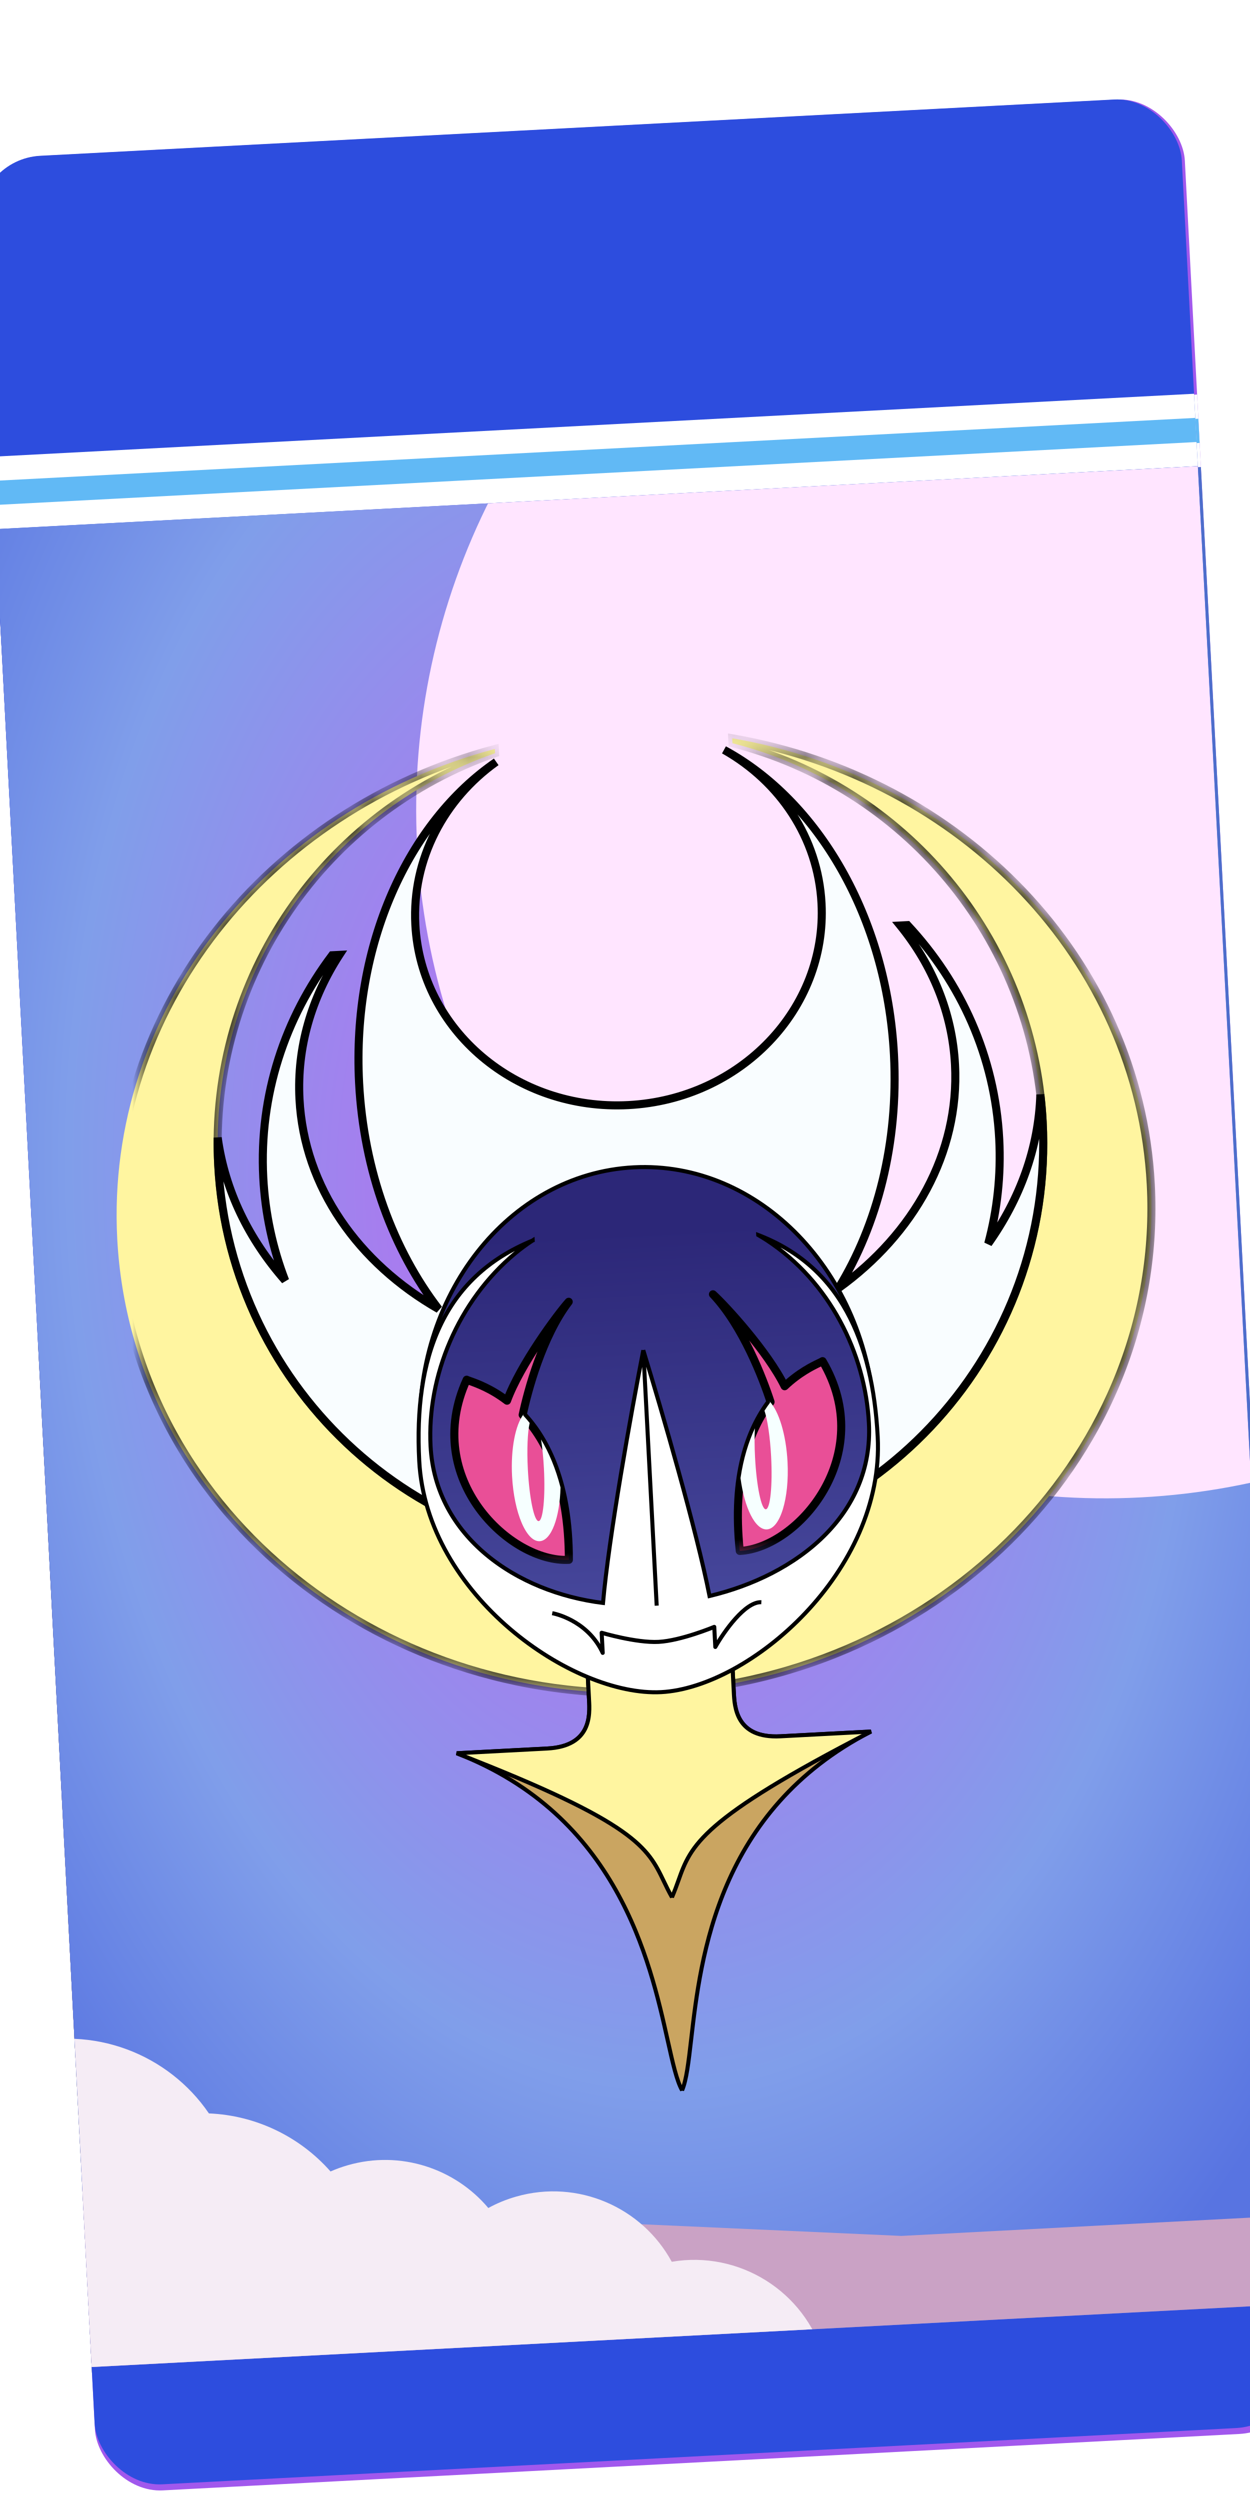 <svg width="52" height="104" viewBox="0 0 52 104" fill="none" xmlns="http://www.w3.org/2000/svg">
<g clip-path="url(#clip0_40001101_50820)">
<g filter="url(#filter0_d_40001101_50820)">
<rect x="-7" y="10.629" width="50.218" height="97.245" rx="2.687" transform="rotate(-3 -7 10.629)" fill="#A158ED"/>
<rect x="-6.35" y="23.041" width="50.218" height="3.023" transform="rotate(-3 -6.35 23.041)" fill="white"/>
<rect x="-6.297" y="24.047" width="50.218" height="1.008" transform="rotate(-3 -6.297 24.047)" fill="#61B9F5"/>
<rect x="-6.192" y="26.059" width="50.218" height="76.754" transform="rotate(-3 -6.192 26.059)" fill="#4D6ECB"/>
<path d="M-4.416 59.94L46.529 72.49L47.513 91.275L-2.636 93.903L-4.416 59.94Z" fill="#65612E"/>
<path d="M13.57 88.345C5.525 87.017 -1.116 81.378 -3.432 78.725L-2.175 102.709L47.974 100.081L47.13 83.979C39.296 85.988 21.615 89.672 13.57 88.345Z" fill="#CDB389"/>
<path d="M12.151 61.35C11.007 60.014 11.949 57.495 12.186 55.871C12.554 54.026 12.073 53.73 11.984 52.016C11.894 50.303 9.353 46.892 7.437 45.167C5.521 43.441 5.014 41.965 6.237 40.719C7.46 39.474 12.774 44.565 14.578 46.188C16.381 47.812 17.542 47.429 19.651 46.674C21.759 45.919 20.644 41.038 20.548 39.217C20.453 37.397 20.047 35.807 21.857 35.498C23.666 35.188 24.212 39.455 25.271 43.266C26.33 47.076 27.716 48.936 28.634 50.069C29.553 51.203 29.181 52.296 29.011 53.164C28.842 54.032 29.146 55.734 29.416 56.794C29.687 57.854 30.053 58.694 30.554 60.063C31.056 61.433 31.585 61.298 32.273 62.121C32.96 62.944 32.577 63.824 32.391 64.37C32.205 64.917 31.714 65.802 31.325 66.574C30.936 67.346 30.428 67.909 30.254 68.67C30.079 69.431 29.047 70.237 28.19 70.282C27.334 70.327 26.387 70.699 25.236 71.296C24.087 71.893 21.635 70.196 21.297 69.891C20.959 69.587 16.417 64.885 15.515 64.073C14.613 63.261 13.295 62.686 12.151 61.35Z" fill="#F29600" stroke="black" stroke-width="0.336"/>
<path d="M19.098 65.913C17.995 65.719 17.187 64.752 15.365 63.67L15.373 63.838L19.014 67.515L20.607 69.03L21.763 70.23L23.237 71.078L24.936 71.41L26.088 70.929L27.408 70.439L28.825 70.197L29.88 69.469L30.335 68.52L29.999 68.537L30.71 67.659L32.322 64.716L32.658 63.1L32.27 62.112L31.563 61.476L30.849 60.672L30.262 59.105L29.393 56.965L29.089 54.374L29.032 53.283L29.266 51.337L28.882 50.432L27.435 48.49L26.134 46.119L25.375 42.88L23.862 38.081L23.179 36.267C22.173 34.722 20.468 35.888 20.517 36.827C20.578 38.001 20.68 38.332 20.552 39.096C20.424 39.859 21.094 43.02 21.142 43.942C21.191 44.865 20.727 45.646 20.418 46.167L20.418 46.167C19.861 47.105 18.537 47.19 18.118 47.212C17.783 47.23 16.697 47.371 16.194 47.397C16.395 47.499 16.834 47.734 16.975 47.861C17.151 48.02 19.283 48.581 20.475 48.855C21.666 49.129 24.928 48.789 25.713 49.337C26.499 49.884 27.968 52.246 28.039 53.588C28.109 54.93 28.921 57.578 29.04 58.245C29.159 58.911 29.555 60.067 30.389 61.537C31.223 63.007 31.131 62.844 30.499 63.634C29.868 64.424 29.126 64.715 28.323 65.43C27.519 66.145 26.703 65.01 25.772 64.891C24.841 64.771 24.699 65.283 24.13 65.65C23.56 66.016 23.105 66.965 22.338 66.753C21.57 66.54 20.201 66.108 19.098 65.913Z" fill="#D7890A"/>
<path d="M12.151 61.35C11.007 60.014 11.949 57.495 12.186 55.871C12.554 54.026 12.073 53.73 11.984 52.016C11.894 50.303 9.353 46.892 7.437 45.167C5.521 43.441 5.014 41.965 6.237 40.719C7.46 39.474 12.774 44.565 14.578 46.188C16.381 47.812 17.542 47.429 19.651 46.674C21.759 45.919 20.644 41.038 20.548 39.217C20.453 37.397 20.047 35.807 21.857 35.498C23.666 35.188 24.212 39.455 25.271 43.266C26.33 47.076 27.716 48.936 28.634 50.069C29.553 51.203 29.181 52.296 29.011 53.164C28.842 54.032 29.146 55.734 29.416 56.794C29.687 57.854 30.053 58.694 30.554 60.063C31.056 61.433 31.585 61.298 32.273 62.121C32.96 62.944 32.577 63.824 32.391 64.37C32.205 64.917 31.714 65.802 31.325 66.574C30.936 67.346 30.428 67.909 30.254 68.67C30.079 69.431 29.047 70.237 28.19 70.282C27.334 70.327 26.387 70.699 25.236 71.296C24.087 71.893 21.635 70.196 21.297 69.891C20.959 69.587 16.417 64.885 15.515 64.073C14.613 63.261 13.295 62.686 12.151 61.35Z" stroke="black" stroke-width="0.336"/>
<path d="M15.591 46.887C16.149 47.287 16.718 47.901 17.146 47.879C17.575 47.857 19.012 48.64 19.801 49.351" stroke="black" stroke-width="0.336"/>
<path d="M20.996 68.082C21.035 68.832 21.554 68.482 21.757 68.257L21.981 67.923C21.806 67.64 21.615 67.319 21.368 66.989C21.225 66.796 21.035 66.588 20.817 66.373C20.864 66.693 20.965 67.482 20.996 68.082Z" fill="white"/>
<path d="M23.344 55.502C23.532 55.671 23.894 56.16 23.839 56.764M22.537 60.591C22.902 60.143 23.642 58.922 23.67 57.632M27.092 57.346C27.039 57.026 26.99 56.234 27.216 55.621M23.894 65.997C24.193 65.552 24.802 64.876 25.337 64.847C25.872 64.819 26.194 64.803 26.526 65C26.859 65.197 27.293 65.282 27.721 65.26C28.064 65.242 28.428 65.079 28.567 65M25.134 67.113C25.199 67.002 25.395 66.777 25.652 66.764C25.974 66.747 26.306 66.945 26.419 67.046M30.534 65.649L31.549 64.522M15.136 60.764C15.175 61.514 15.135 62.805 16.009 63.081C16.883 63.358 17.311 63.335 18.1 64.046C18.726 64.609 19.98 65.546 20.817 66.373M30.64 67.684C30.139 68.355 29.428 69.143 28.797 69.391C28.165 69.639 27.382 69.036 26.723 68.748C26.063 68.461 25.545 68.81 25.009 68.838C24.474 68.866 23.628 69.125 22.974 68.945C22.553 68.828 22.296 68.436 21.981 67.923M20.817 66.373C21.035 66.588 21.225 66.796 21.368 66.989C21.615 67.319 21.806 67.64 21.981 67.923M20.817 66.373C20.864 66.693 20.965 67.482 20.996 68.082C21.035 68.832 21.554 68.482 21.757 68.257L21.981 67.923" stroke="black" stroke-width="0.336"/>
<path d="M16.033 55.348C16.435 55.506 17.574 56.062 18.913 57.022C20.587 58.223 21.274 59.046 21.99 60.405" stroke="black" stroke-width="0.336"/>
<path d="M16.252 55.443L16.437 58.977C17.006 59.592 20.36 60.061 21.752 59.988C20.157 57.408 17.421 55.883 16.252 55.443Z" fill="white" stroke="black" stroke-width="0.336"/>
<path d="M19.168 59.801C18.356 59.07 18.214 57.309 18.244 56.52C20.106 57.625 21.361 59.292 21.755 59.987C21.073 59.952 19.601 59.864 19.168 59.801Z" fill="#008086" stroke="black" stroke-width="0.336"/>
<circle cx="19.403" cy="58.177" r="0.536" transform="rotate(-3 19.403 58.177)" fill="white"/>
<circle cx="19.752" cy="58.697" r="0.643" transform="rotate(-3 19.752 58.697)" fill="black"/>
<path d="M27.73 57.205C27.662 57.552 27.769 58.635 27.831 59.133C28.638 58.145 29.092 57.241 29.218 56.912L28.959 54.026C28.578 54.941 27.797 56.858 27.73 57.205Z" fill="white" stroke="black" stroke-width="0.336"/>
<path d="M28.731 57.904C28.844 56.781 28.613 55.655 28.484 55.232L27.728 57.205L27.745 57.526L27.835 59.24C28.002 59.016 28.415 58.436 28.731 57.904Z" fill="#008086" stroke="black" stroke-width="0.336"/>
<path d="M28.287 57.605C28.3 57.862 27.943 57.874 27.763 57.848L27.723 57.098C27.785 56.916 27.952 56.549 28.124 56.54C28.338 56.529 28.27 57.284 28.287 57.605Z" fill="black" stroke="black" stroke-width="0.336"/>
<rect x="-7" y="10.621" width="50.092" height="97" rx="2.68" transform="rotate(-3 -7 10.621)" fill="#2D4DDE"/>
<rect x="-6.352" y="23.002" width="50.092" height="3.016" transform="rotate(-3 -6.352 23.002)" fill="white"/>
<rect x="-6.299" y="24.006" width="50.092" height="1.005" transform="rotate(-3 -6.299 24.006)" fill="#61B9F5"/>
<g clip-path="url(#clip1_40001101_50820)">
<rect x="-6.193" y="26.012" width="50.092" height="76.561" transform="rotate(-3 -6.193 26.012)" fill="url(#paint0_radial_40001101_50820)"/>
<path d="M8.21 95.969L-3.245 95.069L-2.762 104.289L-2.452 110.198L30.41 112.589L49.676 102.939L49.317 96.08L31.499 97.014L8.21 95.969Z" fill="#CAA2C5"/>
<path fill-rule="evenodd" clip-rule="evenodd" d="M-8.948 100.126C-9.427 99.469 -9.801 98.718 -10.038 97.891C-11.12 94.111 -8.933 90.169 -5.153 89.086C-2.124 88.219 1.008 89.45 2.691 91.918C4.643 91.998 6.474 92.883 7.75 94.333C7.982 94.231 8.223 94.143 8.473 94.072C10.668 93.443 12.933 94.213 14.314 95.853C14.673 95.656 15.06 95.496 15.47 95.379C18.046 94.641 20.718 95.829 21.945 98.09C24.73 97.614 27.485 99.301 28.28 102.079C29.134 105.059 27.41 108.166 24.43 109.019C22.944 109.445 21.427 109.23 20.173 108.538C17.175 110.447 12.829 112.341 7.841 113.77C-2.165 116.636 -10.969 116.543 -11.823 113.564C-12.2 112.247 -10.961 110.586 -8.597 108.896C-11.484 108.668 -13.476 107.792 -13.898 106.316C-14.42 104.494 -12.427 102.179 -8.948 100.126Z" fill="#F5ECF5"/>
<g filter="url(#filter1_d_40001101_50820)">
<circle cx="39.961" cy="36.008" r="28.648" transform="rotate(-3 39.961 36.008)" fill="#FFE5FF"/>
</g>
<mask id="path-28-inside-1_40001101_50820" fill="white">
<path fill-rule="evenodd" clip-rule="evenodd" d="M14.586 35.156C5.113 37.675 -1.621 46.014 -1.123 55.532C-0.544 66.574 9.55 75.02 21.423 74.398C33.296 73.776 42.452 64.32 41.874 53.279C41.381 43.873 33.982 36.349 24.46 34.712L24.471 34.918C31.564 36.724 36.972 42.969 37.375 50.663C37.871 60.133 30.596 68.213 21.125 68.71C11.655 69.206 3.575 61.931 3.078 52.46C2.669 44.644 7.552 37.775 14.595 35.334L14.586 35.156Z"/>
</mask>
<path fill-rule="evenodd" clip-rule="evenodd" d="M14.586 35.156C5.113 37.675 -1.621 46.014 -1.123 55.532C-0.544 66.574 9.55 75.02 21.423 74.398C33.296 73.776 42.452 64.32 41.874 53.279C41.381 43.873 33.982 36.349 24.46 34.712L24.471 34.918C31.564 36.724 36.972 42.969 37.375 50.663C37.871 60.133 30.596 68.213 21.125 68.71C11.655 69.206 3.575 61.931 3.078 52.46C2.669 44.644 7.552 37.775 14.595 35.334L14.586 35.156Z" fill="#FFF5A0"/>
<path d="M14.586 35.156L14.753 35.148L14.742 34.941L14.543 34.995L14.586 35.156ZM24.46 34.712L24.489 34.547L24.282 34.512L24.293 34.721L24.46 34.712ZM24.471 34.918L24.304 34.926L24.31 35.05L24.43 35.08L24.471 34.918ZM14.595 35.334L14.65 35.493L14.769 35.452L14.762 35.326L14.595 35.334ZM-0.955 55.523C-1.449 46.094 5.223 37.819 14.629 35.318L14.543 34.995C5.003 37.531 -1.793 45.935 -1.29 55.541L-0.955 55.523ZM21.415 74.231C9.622 74.849 -0.382 66.461 -0.955 55.523L-1.29 55.541C-0.706 66.686 9.478 75.192 21.432 74.565L21.415 74.231ZM41.706 53.288C42.28 64.225 33.207 73.613 21.415 74.231L21.432 74.565C33.386 73.939 42.625 64.415 42.041 53.27L41.706 53.288ZM24.432 34.877C33.886 36.503 41.218 43.969 41.706 53.288L42.041 53.27C41.543 43.776 34.078 36.196 24.489 34.547L24.432 34.877ZM24.293 34.721L24.304 34.926L24.638 34.909L24.628 34.703L24.293 34.721ZM37.542 50.654C37.135 42.885 31.674 36.579 24.512 34.755L24.43 35.08C31.453 36.869 36.808 43.053 37.208 50.671L37.542 50.654ZM21.134 68.877C30.697 68.376 38.043 60.217 37.542 50.654L37.208 50.671C37.699 60.05 30.495 68.051 21.116 68.542L21.134 68.877ZM2.911 52.469C3.412 62.032 11.571 69.378 21.134 68.877L21.116 68.542C11.738 69.034 3.737 61.83 3.246 52.451L2.911 52.469ZM14.54 35.176C7.429 37.64 2.497 44.576 2.911 52.469L3.246 52.451C2.84 44.712 7.676 37.909 14.65 35.493L14.54 35.176ZM14.762 35.326L14.753 35.148L14.418 35.165L14.428 35.343L14.762 35.326Z" fill="black" mask="url(#path-28-inside-1_40001101_50820)"/>
<mask id="path-30-outside-2_40001101_50820" maskUnits="userSpaceOnUse" x="1.182" y="33.511" width="37.782" height="36.836" fill="black">
<rect fill="white" x="1.182" y="33.511" width="37.782" height="36.836"/>
<path fill-rule="evenodd" clip-rule="evenodd" d="M20.143 49.971C24.809 49.727 28.405 45.971 28.175 41.582C28.032 38.844 26.433 36.507 24.118 35.195C28.015 37.298 30.888 42.127 31.19 47.883C31.382 51.552 30.495 54.956 28.88 57.59C32.007 55.34 33.921 51.965 33.728 48.293C33.615 46.135 32.789 44.155 31.448 42.501L31.754 42.485C33.974 44.864 35.388 47.953 35.568 51.384C35.647 52.887 35.483 54.349 35.11 55.736C36.432 53.874 37.209 51.76 37.279 49.534C37.323 49.907 37.355 50.283 37.375 50.662C37.871 60.133 30.596 68.213 21.125 68.709C11.654 69.206 3.574 61.931 3.078 52.46C3.058 52.08 3.051 51.702 3.056 51.327C3.358 53.534 4.353 55.557 5.863 57.271C5.346 55.93 5.031 54.492 4.952 52.989C4.772 49.557 5.856 46.337 7.815 43.74L8.121 43.724C6.96 45.508 6.345 47.564 6.458 49.722C6.651 53.393 8.906 56.549 12.249 58.46C10.368 56.01 9.131 52.718 8.939 49.049C8.637 43.295 10.989 38.193 14.642 35.694C12.478 37.24 11.134 39.731 11.278 42.467C11.508 46.856 15.477 50.216 20.143 49.971Z"/>
</mask>
<path fill-rule="evenodd" clip-rule="evenodd" d="M20.143 49.971C24.809 49.727 28.405 45.971 28.175 41.582C28.032 38.844 26.433 36.507 24.118 35.195C28.015 37.298 30.888 42.127 31.19 47.883C31.382 51.552 30.495 54.956 28.88 57.59C32.007 55.34 33.921 51.965 33.728 48.293C33.615 46.135 32.789 44.155 31.448 42.501L31.754 42.485C33.974 44.864 35.388 47.953 35.568 51.384C35.647 52.887 35.483 54.349 35.11 55.736C36.432 53.874 37.209 51.76 37.279 49.534C37.323 49.907 37.355 50.283 37.375 50.662C37.871 60.133 30.596 68.213 21.125 68.709C11.654 69.206 3.574 61.931 3.078 52.46C3.058 52.08 3.051 51.702 3.056 51.327C3.358 53.534 4.353 55.557 5.863 57.271C5.346 55.93 5.031 54.492 4.952 52.989C4.772 49.557 5.856 46.337 7.815 43.74L8.121 43.724C6.96 45.508 6.345 47.564 6.458 49.722C6.651 53.393 8.906 56.549 12.249 58.46C10.368 56.01 9.131 52.718 8.939 49.049C8.637 43.295 10.989 38.193 14.642 35.694C12.478 37.24 11.134 39.731 11.278 42.467C11.508 46.856 15.477 50.216 20.143 49.971Z" fill="#F9FDFF"/>
<path d="M24.118 35.195L24.198 35.047L24.036 35.341L24.118 35.195ZM28.88 57.59L28.737 57.502L28.978 57.726L28.88 57.59ZM31.448 42.501L31.439 42.334L31.11 42.351L31.318 42.607L31.448 42.501ZM31.754 42.485L31.876 42.371L31.823 42.314L31.745 42.318L31.754 42.485ZM35.11 55.736L34.948 55.693L35.246 55.833L35.11 55.736ZM37.279 49.534L37.445 49.515L37.111 49.529L37.279 49.534ZM3.056 51.327L3.222 51.304L2.888 51.325L3.056 51.327ZM5.863 57.271L5.737 57.382L6.02 57.211L5.863 57.271ZM7.815 43.74L7.806 43.572L7.728 43.576L7.681 43.639L7.815 43.74ZM8.121 43.724L8.261 43.815L8.441 43.539L8.112 43.556L8.121 43.724ZM12.249 58.46L12.166 58.605L12.382 58.358L12.249 58.46ZM14.642 35.694L14.739 35.83L14.547 35.556L14.642 35.694ZM28.008 41.59C28.233 45.877 24.718 49.564 20.134 49.804L20.152 50.139C24.901 49.89 28.578 46.064 28.343 41.573L28.008 41.59ZM24.036 35.341C26.306 36.627 27.868 38.915 28.008 41.59L28.343 41.573C28.196 38.773 26.561 36.386 24.201 35.049L24.036 35.341ZM31.357 47.874C31.053 42.073 28.156 37.184 24.198 35.047L24.039 35.342C27.873 37.412 30.723 42.181 31.022 47.891L31.357 47.874ZM29.023 57.677C30.657 55.013 31.551 51.575 31.357 47.874L31.022 47.891C31.213 51.529 30.334 54.9 28.737 57.502L29.023 57.677ZM33.561 48.302C33.75 51.907 31.872 55.231 28.782 57.454L28.978 57.726C32.142 55.449 34.092 52.024 33.896 48.285L33.561 48.302ZM31.318 42.607C32.639 44.235 33.45 46.182 33.561 48.302L33.896 48.285C33.781 46.088 32.94 44.074 31.578 42.395L31.318 42.607ZM31.745 42.318L31.439 42.334L31.457 42.668L31.763 42.652L31.745 42.318ZM35.735 51.376C35.553 47.902 34.121 44.777 31.876 42.371L31.631 42.599C33.826 44.951 35.223 48.003 35.401 51.393L35.735 51.376ZM35.272 55.78C35.649 54.376 35.815 52.896 35.735 51.376L35.401 51.393C35.478 52.878 35.317 54.322 34.948 55.693L35.272 55.78ZM37.111 49.529C37.043 51.718 36.278 53.8 34.973 55.639L35.246 55.833C36.585 53.947 37.375 51.801 37.446 49.539L37.111 49.529ZM37.542 50.654C37.522 50.27 37.489 49.891 37.445 49.515L37.112 49.554C37.156 49.922 37.188 50.295 37.207 50.671L37.542 50.654ZM21.134 68.877C30.697 68.376 38.043 60.217 37.542 50.654L37.207 50.671C37.699 60.05 30.495 68.051 21.116 68.542L21.134 68.877ZM2.911 52.469C3.412 62.032 11.571 69.378 21.134 68.877L21.116 68.542C11.738 69.034 3.737 61.829 3.245 52.451L2.911 52.469ZM2.888 51.325C2.883 51.703 2.891 52.085 2.911 52.469L3.245 52.451C3.226 52.075 3.218 51.7 3.223 51.329L2.888 51.325ZM5.989 57.161C4.497 55.468 3.519 53.475 3.222 51.304L2.89 51.349C3.197 53.593 4.208 55.645 5.737 57.382L5.989 57.161ZM4.785 52.998C4.864 54.519 5.184 55.974 5.707 57.332L6.02 57.211C5.509 55.886 5.197 54.466 5.119 52.98L4.785 52.998ZM7.681 43.639C5.7 46.266 4.603 49.524 4.785 52.998L5.119 52.98C4.942 49.59 6.012 46.409 7.948 43.84L7.681 43.639ZM8.112 43.556L7.806 43.572L7.823 43.907L8.13 43.891L8.112 43.556ZM6.626 49.714C6.514 47.594 7.118 45.573 8.261 43.815L7.98 43.632C6.802 45.444 6.176 47.535 6.291 49.731L6.626 49.714ZM12.332 58.314C9.028 56.426 6.814 53.317 6.626 49.714L6.291 49.731C6.487 53.469 8.783 56.672 12.166 58.605L12.332 58.314ZM8.771 49.057C8.965 52.758 10.213 56.083 12.116 58.562L12.382 58.358C10.523 55.937 9.297 52.677 9.106 49.04L8.771 49.057ZM14.547 35.556C10.836 38.095 8.467 43.258 8.771 49.057L9.106 49.04C8.807 43.332 11.141 38.292 14.736 35.832L14.547 35.556ZM11.445 42.459C11.305 39.785 12.618 37.347 14.739 35.83L14.544 35.557C12.339 37.134 10.964 39.677 11.111 42.476L11.445 42.459ZM20.134 49.804C15.551 50.044 11.67 46.745 11.445 42.459L11.111 42.476C11.346 46.967 15.403 50.388 20.152 50.139L20.134 49.804Z" fill="black" mask="url(#path-30-outside-2_40001101_50820)"/>
<path fill-rule="evenodd" clip-rule="evenodd" d="M21.415 72.636L21.415 72.636L24.426 72.478L24.523 74.319C24.524 74.341 24.525 74.365 24.526 74.389C24.555 75.011 24.618 76.327 26.468 76.23L30.232 76.033C23.855 79.314 23.148 85.418 22.753 88.835C22.642 89.794 22.555 90.542 22.375 90.956L22.375 90.956C22.375 90.956 22.375 90.956 22.375 90.956C22.375 90.956 22.375 90.956 22.375 90.956L22.375 90.956C22.152 90.563 21.988 89.829 21.777 88.886C21.027 85.529 19.686 79.533 13.001 76.936L16.765 76.739C18.615 76.642 18.54 75.326 18.504 74.705C18.502 74.68 18.501 74.657 18.5 74.635L18.403 72.794L21.415 72.636Z" fill="#CAA561"/>
<path d="M21.415 72.636L21.41 72.553L21.327 72.557L21.331 72.641L21.415 72.636ZM21.415 72.636L21.419 72.72L21.503 72.716L21.498 72.632L21.415 72.636ZM24.426 72.478L24.51 72.474L24.505 72.391L24.422 72.395L24.426 72.478ZM24.526 74.389L24.442 74.393L24.442 74.393L24.526 74.389ZM30.232 76.033L30.271 76.107L30.228 75.949L30.232 76.033ZM22.753 88.835L22.836 88.845L22.753 88.835ZM22.375 90.956L22.298 90.922L22.29 90.94L22.291 90.96L22.375 90.956ZM22.375 90.956L22.302 90.997L22.459 90.951L22.375 90.956ZM22.375 90.956L22.448 90.914L22.365 90.769L22.298 90.922L22.375 90.956ZM22.375 90.956L22.291 90.96L22.452 90.989L22.375 90.956ZM22.375 90.956L22.459 90.951L22.457 90.931L22.448 90.914L22.375 90.956ZM21.777 88.886L21.696 88.905L21.777 88.886ZM13.001 76.936L12.996 76.852L12.97 77.014L13.001 76.936ZM18.504 74.705L18.42 74.71L18.42 74.71L18.504 74.705ZM18.403 72.794L18.399 72.71L18.315 72.715L18.32 72.799L18.403 72.794ZM21.331 72.641L21.331 72.641L21.498 72.632L21.498 72.632L21.331 72.641ZM24.422 72.395L21.41 72.553L21.419 72.72L24.43 72.562L24.422 72.395ZM24.606 74.314L24.51 72.474L24.343 72.483L24.439 74.323L24.606 74.314ZM24.61 74.385C24.609 74.361 24.607 74.337 24.606 74.314L24.439 74.323C24.44 74.345 24.441 74.369 24.442 74.393L24.61 74.385ZM26.464 76.146C25.561 76.194 25.116 75.898 24.885 75.534C24.648 75.161 24.625 74.699 24.61 74.385L24.442 74.393C24.457 74.701 24.479 75.208 24.743 75.624C25.014 76.05 25.524 76.363 26.473 76.314L26.464 76.146ZM30.228 75.949L26.464 76.146L26.473 76.314L30.237 76.116L30.228 75.949ZM22.836 88.845C23.232 85.427 23.936 79.367 30.271 76.107L30.194 75.958C23.774 79.262 23.065 85.41 22.67 88.826L22.836 88.845ZM22.452 90.989C22.546 90.772 22.614 90.473 22.673 90.113C22.731 89.753 22.781 89.324 22.836 88.845L22.67 88.826C22.614 89.306 22.565 89.73 22.507 90.087C22.449 90.444 22.384 90.725 22.298 90.922L22.452 90.989ZM22.291 90.96L22.291 90.96L22.459 90.951L22.459 90.951L22.291 90.96ZM22.448 90.914C22.448 90.914 22.448 90.914 22.448 90.914C22.448 90.914 22.448 90.914 22.448 90.914L22.302 90.997C22.302 90.997 22.302 90.997 22.302 90.997C22.302 90.997 22.302 90.997 22.302 90.997L22.448 90.914ZM22.452 90.989C22.452 90.989 22.452 90.989 22.452 90.989C22.452 90.989 22.452 90.989 22.452 90.989L22.298 90.922C22.298 90.922 22.298 90.922 22.298 90.922C22.298 90.922 22.298 90.922 22.298 90.922L22.452 90.989ZM22.291 90.96L22.291 90.96L22.459 90.951L22.459 90.951L22.291 90.96ZM22.448 90.914C22.342 90.728 22.247 90.454 22.152 90.105C22.058 89.757 21.965 89.34 21.859 88.868L21.696 88.905C21.801 89.375 21.895 89.796 21.991 90.149C22.086 90.501 22.185 90.791 22.302 90.997L22.448 90.914ZM21.859 88.868C21.109 85.513 19.761 79.472 13.031 76.858L12.97 77.014C19.611 79.593 20.945 85.546 21.696 88.905L21.859 88.868ZM13.005 77.019L16.769 76.822L16.76 76.655L12.996 76.852L13.005 77.019ZM16.769 76.822C17.717 76.772 18.192 76.407 18.417 75.956C18.636 75.514 18.605 75.008 18.587 74.7L18.42 74.71C18.438 75.023 18.463 75.485 18.267 75.881C18.075 76.267 17.663 76.608 16.76 76.655L16.769 76.822ZM18.587 74.7C18.586 74.675 18.585 74.652 18.584 74.63L18.416 74.639C18.417 74.662 18.419 74.685 18.42 74.71L18.587 74.7ZM18.584 74.63L18.487 72.79L18.32 72.799L18.416 74.639L18.584 74.63ZM18.408 72.878L21.419 72.72L21.41 72.553L18.399 72.71L18.408 72.878Z" fill="black"/>
<path fill-rule="evenodd" clip-rule="evenodd" d="M21.415 72.636L21.415 72.636L24.426 72.478L24.523 74.319C24.524 74.341 24.525 74.365 24.526 74.389C24.555 75.011 24.618 76.327 26.468 76.23L30.232 76.033C23.129 79.688 22.743 80.77 22.221 82.233C22.143 82.452 22.061 82.679 21.954 82.925L21.954 82.925C21.954 82.925 21.954 82.925 21.954 82.925C21.954 82.925 21.954 82.925 21.954 82.925L21.954 82.925C21.822 82.692 21.717 82.474 21.616 82.264C20.944 80.864 20.447 79.828 13.001 76.936L16.765 76.739C18.615 76.642 18.54 75.326 18.504 74.705C18.502 74.68 18.501 74.657 18.5 74.635L18.403 72.794L21.415 72.636Z" fill="#FFF5A0"/>
<path d="M21.415 72.636L21.41 72.553L21.327 72.557L21.331 72.641L21.415 72.636ZM21.415 72.636L21.419 72.72L21.503 72.716L21.498 72.632L21.415 72.636ZM24.426 72.478L24.51 72.474L24.505 72.391L24.422 72.395L24.426 72.478ZM24.526 74.389L24.442 74.393L24.442 74.393L24.526 74.389ZM30.232 76.033L30.271 76.107L30.228 75.949L30.232 76.033ZM22.221 82.233L22.3 82.261L22.221 82.233ZM21.954 82.925L21.877 82.892L21.869 82.91L21.87 82.93L21.954 82.925ZM21.954 82.925L21.882 82.968L22.038 82.921L21.954 82.925ZM21.954 82.925L22.026 82.883L21.943 82.741L21.877 82.892L21.954 82.925ZM21.954 82.925L21.87 82.93L22.031 82.959L21.954 82.925ZM21.954 82.925L22.038 82.921L22.037 82.901L22.027 82.884L21.954 82.925ZM21.616 82.264L21.541 82.3L21.616 82.264ZM13.001 76.936L12.996 76.852L12.97 77.014L13.001 76.936ZM18.504 74.705L18.42 74.71L18.42 74.71L18.504 74.705ZM18.403 72.794L18.399 72.71L18.315 72.715L18.32 72.799L18.403 72.794ZM21.331 72.641L21.331 72.641L21.498 72.632L21.498 72.632L21.331 72.641ZM24.422 72.395L21.41 72.553L21.419 72.72L24.43 72.562L24.422 72.395ZM24.606 74.314L24.51 72.474L24.343 72.483L24.439 74.323L24.606 74.314ZM24.61 74.385C24.609 74.361 24.607 74.337 24.606 74.314L24.439 74.323C24.44 74.345 24.441 74.369 24.442 74.393L24.61 74.385ZM26.464 76.146C25.561 76.194 25.116 75.898 24.885 75.534C24.648 75.161 24.625 74.699 24.61 74.385L24.442 74.393C24.457 74.701 24.479 75.208 24.743 75.624C25.014 76.05 25.524 76.363 26.473 76.314L26.464 76.146ZM30.228 75.949L26.464 76.146L26.473 76.314L30.237 76.116L30.228 75.949ZM22.3 82.261C22.43 81.894 22.55 81.56 22.765 81.204C22.981 80.849 23.294 80.469 23.813 80.018C24.855 79.115 26.72 77.934 30.271 76.107L30.194 75.958C26.642 77.786 24.762 78.974 23.704 79.892C23.174 80.351 22.848 80.744 22.622 81.118C22.397 81.49 22.272 81.839 22.142 82.204L22.3 82.261ZM22.031 82.959C22.139 82.71 22.221 82.48 22.3 82.261L22.142 82.204C22.064 82.424 21.983 82.649 21.877 82.892L22.031 82.959ZM21.87 82.93L21.87 82.93L22.038 82.921L22.038 82.921L21.87 82.93ZM22.026 82.883L22.026 82.883L21.882 82.968L21.882 82.968L22.026 82.883ZM22.031 82.959L22.031 82.959L21.877 82.892L21.877 82.892L22.031 82.959ZM21.87 82.93L21.87 82.93L22.038 82.921L22.038 82.921L21.87 82.93ZM22.027 82.884C21.896 82.653 21.793 82.438 21.692 82.228L21.541 82.3C21.641 82.51 21.747 82.73 21.881 82.966L22.027 82.884ZM21.692 82.228C21.524 81.879 21.364 81.544 21.101 81.197C20.837 80.85 20.472 80.493 19.897 80.091C18.749 79.289 16.755 78.304 13.031 76.858L12.97 77.014C16.693 78.46 18.671 79.439 19.801 80.228C20.365 80.622 20.716 80.968 20.967 81.299C21.219 81.63 21.373 81.95 21.541 82.3L21.692 82.228ZM13.005 77.019L16.769 76.822L16.76 76.655L12.996 76.852L13.005 77.019ZM16.769 76.822C17.717 76.772 18.192 76.407 18.417 75.956C18.636 75.514 18.605 75.008 18.587 74.7L18.42 74.71C18.438 75.023 18.463 75.485 18.267 75.881C18.075 76.267 17.663 76.608 16.76 76.655L16.769 76.822ZM18.587 74.7C18.586 74.675 18.585 74.652 18.584 74.63L18.416 74.639C18.417 74.662 18.419 74.685 18.42 74.71L18.587 74.7ZM18.584 74.63L18.487 72.79L18.32 72.799L18.416 74.639L18.584 74.63ZM18.408 72.878L21.419 72.72L21.41 72.553L18.399 72.71L18.408 72.878Z" fill="black"/>
<path d="M20.362 52.561C25.572 52.288 30.07 56.923 30.385 62.94C30.542 65.939 29.233 68.734 27.424 70.806C25.612 72.881 23.311 74.214 21.502 74.309C19.693 74.404 17.266 73.318 15.247 71.444C13.231 69.573 11.638 66.929 11.48 63.931C11.165 57.914 15.153 52.834 20.362 52.561Z" fill="url(#paint1_linear_40001101_50820)" stroke="black" stroke-width="0.168"/>
<path fill-rule="evenodd" clip-rule="evenodd" d="M16.15 55.608L16.16 55.601L16.16 55.604L16.15 55.608ZM19.085 70.683C15.507 70.244 12.11 67.945 11.911 64.159C11.759 61.254 13.054 58.116 15.433 56.138C15.659 55.951 15.899 55.773 16.15 55.608C12.401 57.143 11.217 60.516 11.44 64.771C11.733 70.361 17.826 74.585 21.506 74.392C25.187 74.2 30.805 69.361 30.512 63.771C30.303 59.771 28.938 56.676 25.543 55.377L25.543 55.378C25.662 55.446 25.777 55.517 25.889 55.59C28.512 57.306 29.995 60.298 30.147 63.203C30.347 67.017 27.154 69.53 23.516 70.394C22.983 67.687 21.542 62.718 20.761 60.172L21.314 70.712C21.314 70.712 21.314 70.712 21.314 70.712L20.761 60.172C20.248 62.803 19.325 67.948 19.085 70.683Z" fill="white"/>
<path d="M16.16 55.601L16.244 55.597L16.236 55.451L16.114 55.531L16.16 55.601ZM16.16 55.604L16.192 55.681L16.247 55.659L16.244 55.599L16.16 55.604ZM19.085 70.683L19.075 70.766L19.161 70.776L19.169 70.69L19.085 70.683ZM15.433 56.138L15.38 56.074L15.433 56.138ZM25.543 55.377L25.573 55.298L25.452 55.252L25.459 55.381L25.543 55.377ZM25.543 55.378L25.459 55.382L25.462 55.428L25.501 55.451L25.543 55.378ZM25.889 55.59L25.844 55.66L25.844 55.66L25.889 55.59ZM23.516 70.394L23.434 70.411L23.451 70.496L23.535 70.476L23.516 70.394ZM20.761 60.172L20.841 60.147L20.678 60.176L20.761 60.172ZM21.314 70.712L21.318 70.796L21.402 70.791L21.398 70.707L21.314 70.712ZM21.314 70.712L21.23 70.716L21.235 70.8L21.318 70.796L21.314 70.712ZM20.761 60.172L20.845 60.167L20.679 60.155L20.761 60.172ZM16.114 55.531L16.104 55.538L16.196 55.678L16.206 55.671L16.114 55.531ZM16.244 55.599L16.244 55.597L16.076 55.606L16.076 55.608L16.244 55.599ZM16.182 55.685L16.192 55.681L16.128 55.526L16.119 55.53L16.182 55.685ZM19.096 70.6C15.538 70.163 12.19 67.883 11.995 64.154L11.828 64.163C12.029 68.007 15.476 70.324 19.075 70.766L19.096 70.6ZM11.995 64.154C11.844 61.275 13.128 58.163 15.487 56.203L15.38 56.074C12.979 58.069 11.674 61.232 11.828 64.163L11.995 64.154ZM15.487 56.203C15.71 56.017 15.947 55.842 16.197 55.678L16.104 55.538C15.85 55.705 15.608 55.884 15.38 56.074L15.487 56.203ZM16.119 55.53C14.225 56.305 12.975 57.547 12.23 59.134C11.485 60.718 11.244 62.64 11.356 64.775L11.524 64.766C11.412 62.647 11.652 60.755 12.381 59.205C13.109 57.657 14.326 56.445 16.182 55.685L16.119 55.53ZM11.356 64.775C11.504 67.6 13.117 70.073 15.148 71.814C17.178 73.553 19.642 74.574 21.511 74.476L21.502 74.309C19.691 74.404 17.268 73.409 15.257 71.687C13.249 69.966 11.668 67.532 11.524 64.766L11.356 64.775ZM21.511 74.476C23.38 74.378 25.724 73.105 27.56 71.163C29.399 69.22 30.744 66.591 30.596 63.767L30.429 63.776C30.573 66.541 29.256 69.127 27.439 71.048C25.619 72.971 23.314 74.214 21.502 74.309L21.511 74.476ZM30.596 63.767C30.385 59.752 29.013 56.615 25.573 55.298L25.513 55.455C28.863 56.737 30.22 59.79 30.429 63.776L30.596 63.767ZM25.459 55.381L25.459 55.382L25.627 55.374L25.626 55.372L25.459 55.381ZM25.501 55.451C25.619 55.518 25.733 55.588 25.844 55.66L25.935 55.52C25.822 55.446 25.705 55.374 25.584 55.305L25.501 55.451ZM25.844 55.66C28.441 57.359 29.912 60.326 30.063 63.207L30.23 63.199C30.077 60.27 28.583 57.252 25.935 55.52L25.844 55.66ZM30.063 63.207C30.26 66.962 27.118 69.453 23.497 70.313L23.535 70.476C27.189 69.608 30.434 67.073 30.23 63.199L30.063 63.207ZM20.681 60.196C21.462 62.743 22.902 67.708 23.434 70.411L23.598 70.378C23.064 67.666 21.622 62.693 20.841 60.147L20.681 60.196ZM21.398 70.707L20.845 60.167L20.678 60.176L21.23 70.716L21.398 70.707ZM21.309 70.628C21.309 70.628 21.309 70.628 21.309 70.628C21.309 70.628 21.309 70.628 21.309 70.628L21.318 70.796C21.318 70.796 21.318 70.796 21.318 70.796C21.318 70.796 21.318 70.796 21.318 70.796L21.309 70.628ZM21.397 70.707L20.845 60.167L20.678 60.176L21.23 70.716L21.397 70.707ZM20.679 60.155C20.166 62.787 19.242 67.936 19.002 70.675L19.169 70.69C19.408 67.96 20.33 62.82 20.844 60.188L20.679 60.155Z" fill="black"/>
<mask id="path-39-outside-3_40001101_50820" maskUnits="userSpaceOnUse" x="22.655" y="56.527" width="7.618" height="12.35" fill="black">
<rect fill="white" x="22.655" y="56.527" width="7.618" height="12.35"/>
<path fill-rule="evenodd" clip-rule="evenodd" d="M26.056 62.322C25.182 63.475 24.448 65.381 24.774 68.52C27.2 68.393 30.521 64.528 28.219 60.623C28.198 60.639 28.148 60.663 28.076 60.697C27.811 60.825 27.24 61.1 26.641 61.668C25.934 60.224 24.173 58.306 23.659 57.842C24.906 59.163 25.745 61.364 26.056 62.322Z"/>
</mask>
<path fill-rule="evenodd" clip-rule="evenodd" d="M26.056 62.322C25.182 63.475 24.448 65.381 24.774 68.52C27.2 68.393 30.521 64.528 28.219 60.623C28.198 60.639 28.148 60.663 28.076 60.697C27.811 60.825 27.24 61.1 26.641 61.668C25.934 60.224 24.173 58.306 23.659 57.842C24.906 59.163 25.745 61.364 26.056 62.322Z" fill="#E94F97"/>
<path d="M24.774 68.52L24.783 68.688C24.694 68.692 24.617 68.626 24.608 68.538L24.774 68.52ZM26.056 62.322L26.215 62.271C26.232 62.323 26.222 62.38 26.189 62.424L26.056 62.322ZM28.219 60.623L28.119 60.489C28.157 60.46 28.205 60.449 28.252 60.459C28.299 60.468 28.339 60.497 28.363 60.538L28.219 60.623ZM28.076 60.697L28.003 60.547L28.003 60.547L28.076 60.697ZM26.641 61.668L26.757 61.789C26.718 61.826 26.664 61.842 26.612 61.833C26.559 61.823 26.515 61.789 26.491 61.741L26.641 61.668ZM23.659 57.842L23.537 57.957C23.475 57.892 23.476 57.79 23.539 57.725C23.602 57.661 23.704 57.658 23.771 57.718L23.659 57.842ZM24.608 68.538C24.278 65.364 25.018 63.413 25.922 62.221L26.189 62.424C25.345 63.537 24.618 65.399 24.941 68.503L24.608 68.538ZM28.363 60.538C29.549 62.55 29.286 64.557 28.415 66.072C27.55 67.575 26.07 68.62 24.783 68.688L24.765 68.353C25.905 68.293 27.297 67.343 28.124 65.905C28.944 64.479 29.191 62.602 28.075 60.708L28.363 60.538ZM28.003 60.547C28.04 60.529 28.068 60.515 28.09 60.504C28.115 60.491 28.121 60.487 28.119 60.489L28.319 60.757C28.296 60.775 28.266 60.79 28.243 60.802C28.216 60.816 28.184 60.831 28.149 60.848L28.003 60.547ZM26.526 61.546C27.144 60.961 27.734 60.676 28.003 60.547L28.149 60.848C27.888 60.974 27.336 61.24 26.757 61.789L26.526 61.546ZM26.491 61.741C26.146 61.038 25.539 60.209 24.948 59.494C24.358 58.779 23.795 58.191 23.547 57.967L23.771 57.718C24.036 57.957 24.611 58.559 25.207 59.281C25.802 60.002 26.429 60.854 26.792 61.594L26.491 61.741ZM23.78 57.727C25.055 59.077 25.904 61.31 26.215 62.271L25.896 62.374C25.587 61.417 24.756 59.248 23.537 57.957L23.78 57.727Z" fill="black" mask="url(#path-39-outside-3_40001101_50820)"/>
<path fill-rule="evenodd" clip-rule="evenodd" d="M26.018 62.301C26.398 62.704 26.701 63.669 26.761 64.81C26.841 66.334 26.456 67.594 25.902 67.623C25.419 67.648 24.967 66.732 24.805 65.488C24.927 64.669 25.14 63.986 25.403 63.417C25.385 63.764 25.386 64.181 25.41 64.629C25.473 65.83 25.673 66.796 25.858 66.786C26.043 66.777 26.142 65.795 26.079 64.594C26.035 63.764 25.926 63.047 25.802 62.686C25.878 62.568 25.955 62.456 26.034 62.351C26.029 62.335 26.023 62.318 26.018 62.301Z" fill="#F6FFFF"/>
<path d="M16.973 71.108C17.312 71.174 18.505 71.531 19.073 72.76C19.055 72.425 19.036 72.062 19.029 71.923C19.029 71.923 20.462 72.351 21.397 72.302C22.333 72.253 23.713 71.678 23.713 71.678L23.757 72.514C24.115 71.88 25 70.62 25.672 70.652" stroke="black" stroke-width="0.168" stroke-linejoin="round"/>
<mask id="path-43-outside-4_40001101_50820" maskUnits="userSpaceOnUse" x="11.567" y="57.105" width="7.618" height="12.35" fill="black">
<rect fill="white" x="11.567" y="57.105" width="7.618" height="12.35"/>
<path fill-rule="evenodd" clip-rule="evenodd" d="M15.743 62.86C16.733 63.915 17.662 65.734 17.665 68.89C15.239 69.017 11.533 65.521 13.414 61.396C13.437 61.409 13.489 61.428 13.564 61.455C13.841 61.554 14.438 61.768 15.092 62.27C15.645 60.761 17.195 58.668 17.659 58.154C16.556 59.597 15.951 61.874 15.743 62.86Z"/>
</mask>
<path fill-rule="evenodd" clip-rule="evenodd" d="M15.743 62.86C16.733 63.915 17.662 65.734 17.665 68.89C15.239 69.017 11.533 65.521 13.414 61.396C13.437 61.409 13.489 61.428 13.564 61.455C13.841 61.554 14.438 61.768 15.092 62.27C15.645 60.761 17.195 58.668 17.659 58.154C16.556 59.597 15.951 61.874 15.743 62.86Z" fill="#E94F97"/>
<path d="M17.665 68.89L17.674 69.057C17.763 69.053 17.833 68.979 17.833 68.89L17.665 68.89ZM15.743 62.86L15.579 62.825C15.568 62.879 15.583 62.934 15.621 62.974L15.743 62.86ZM13.414 61.396L13.5 61.252C13.459 61.227 13.409 61.222 13.364 61.236C13.319 61.25 13.281 61.283 13.262 61.326L13.414 61.396ZM13.564 61.455L13.621 61.297L13.621 61.297L13.564 61.455ZM15.092 62.27L14.99 62.403C15.032 62.435 15.088 62.446 15.139 62.431C15.19 62.416 15.231 62.378 15.249 62.328L15.092 62.27ZM17.659 58.154L17.792 58.255C17.846 58.184 17.835 58.082 17.766 58.025C17.697 57.968 17.594 57.975 17.534 58.042L17.659 58.154ZM17.833 68.89C17.829 65.698 16.889 63.836 15.865 62.745L15.621 62.974C16.577 63.994 17.494 65.769 17.498 68.89L17.833 68.89ZM13.262 61.326C12.293 63.451 12.764 65.42 13.789 66.836C14.806 68.24 16.388 69.125 17.674 69.057L17.657 68.723C16.517 68.782 15.033 67.982 14.06 66.639C13.096 65.307 12.655 63.465 13.567 61.465L13.262 61.326ZM13.621 61.297C13.582 61.283 13.553 61.273 13.53 61.264C13.504 61.254 13.498 61.251 13.5 61.252L13.329 61.54C13.354 61.555 13.385 61.567 13.409 61.577C13.437 61.587 13.471 61.599 13.508 61.613L13.621 61.297ZM15.194 62.137C14.518 61.619 13.902 61.398 13.621 61.297L13.508 61.613C13.78 61.711 14.357 61.917 14.99 62.403L15.194 62.137ZM15.249 62.328C15.519 61.592 16.036 60.705 16.549 59.931C17.061 59.159 17.559 58.515 17.783 58.266L17.534 58.042C17.295 58.307 16.786 58.967 16.269 59.746C15.753 60.525 15.218 61.439 14.935 62.212L15.249 62.328ZM17.526 58.052C16.399 59.528 15.788 61.837 15.579 62.825L15.907 62.895C16.115 61.91 16.714 59.667 17.792 58.255L17.526 58.052Z" fill="black" mask="url(#path-43-outside-4_40001101_50820)"/>
<path fill-rule="evenodd" clip-rule="evenodd" d="M15.778 62.835C15.442 63.275 15.242 64.267 15.302 65.406C15.382 66.931 15.896 68.143 16.451 68.114C16.933 68.089 17.287 67.132 17.318 65.879C17.112 65.078 16.829 64.421 16.508 63.882C16.561 64.225 16.604 64.639 16.627 65.085C16.69 66.286 16.591 67.268 16.407 67.278C16.222 67.287 16.021 66.322 15.958 65.12C15.915 64.292 15.948 63.568 16.034 63.195C15.946 63.086 15.857 62.983 15.768 62.886C15.771 62.87 15.775 62.853 15.778 62.835Z" fill="#F6FFFF"/>
</g>
</g>
</g>
<defs>
<filter id="filter0_d_40001101_50820" x="-7" y="-1.151" width="66.389" height="110.041" filterUnits="userSpaceOnUse" color-interpolation-filters="sRGB">
<feFlood flood-opacity="0" result="BackgroundImageFix"/>
<feColorMatrix in="SourceAlpha" type="matrix" values="0 0 0 0 0 0 0 0 0 0 0 0 0 0 0 0 0 0 127 0" result="hardAlpha"/>
<feOffset dx="6" dy="-4"/>
<feGaussianBlur stdDeviation="2.575"/>
<feComposite in2="hardAlpha" operator="out"/>
<feColorMatrix type="matrix" values="0 0 0 0 0.784 0 0 0 0 0.843 0 0 0 0 0.91 0 0 0 0.25 0"/>
<feBlend mode="normal" in2="BackgroundImageFix" result="effect1_dropShadow_40001101_50820"/>
<feBlend mode="normal" in="SourceGraphic" in2="effect1_dropShadow_40001101_50820" result="shape"/>
</filter>
<filter id="filter1_d_40001101_50820" x="-1.822" y="-4.1" width="83.566" height="83.566" filterUnits="userSpaceOnUse" color-interpolation-filters="sRGB">
<feFlood flood-opacity="0" result="BackgroundImageFix"/>
<feColorMatrix in="SourceAlpha" type="matrix" values="0 0 0 0 0 0 0 0 0 0 0 0 0 0 0 0 0 0 127 0" result="hardAlpha"/>
<feMorphology radius="10.889" operator="dilate" in="SourceAlpha" result="effect1_dropShadow_40001101_50820"/>
<feOffset dy="1.675"/>
<feGaussianBlur stdDeviation="1.122"/>
<feComposite in2="hardAlpha" operator="out"/>
<feColorMatrix type="matrix" values="0 0 0 0 1 0 0 0 0 0.451 0 0 0 0 0.996 0 0 0 0.2 0"/>
<feBlend mode="normal" in2="BackgroundImageFix" result="effect1_dropShadow_40001101_50820"/>
<feBlend mode="normal" in="SourceGraphic" in2="effect1_dropShadow_40001101_50820" result="shape"/>
</filter>
<radialGradient id="paint0_radial_40001101_50820" cx="0" cy="0" r="1" gradientUnits="userSpaceOnUse" gradientTransform="translate(18.769 55.748) rotate(90) scale(53.61 35.075)">
<stop stop-color="#C464F2"/>
<stop offset="0.67" stop-color="#809EEA"/>
<stop offset="1" stop-color="#5874E1"/>
</radialGradient>
<linearGradient id="paint1_linear_40001101_50820" x1="20.358" y1="52.477" x2="21.507" y2="74.393" gradientUnits="userSpaceOnUse">
<stop offset="0.125" stop-color="#2C2778"/>
<stop offset="1" stop-color="#4C4EA3"/>
</linearGradient>
<clipPath id="clip0_40001101_50820">
<rect width="52" height="104" fill="white"/>
</clipPath>
<clipPath id="clip1_40001101_50820">
<rect width="50.092" height="76.561" fill="white" transform="translate(-6.193 26.012) rotate(-3)"/>
</clipPath>
</defs>
</svg>
